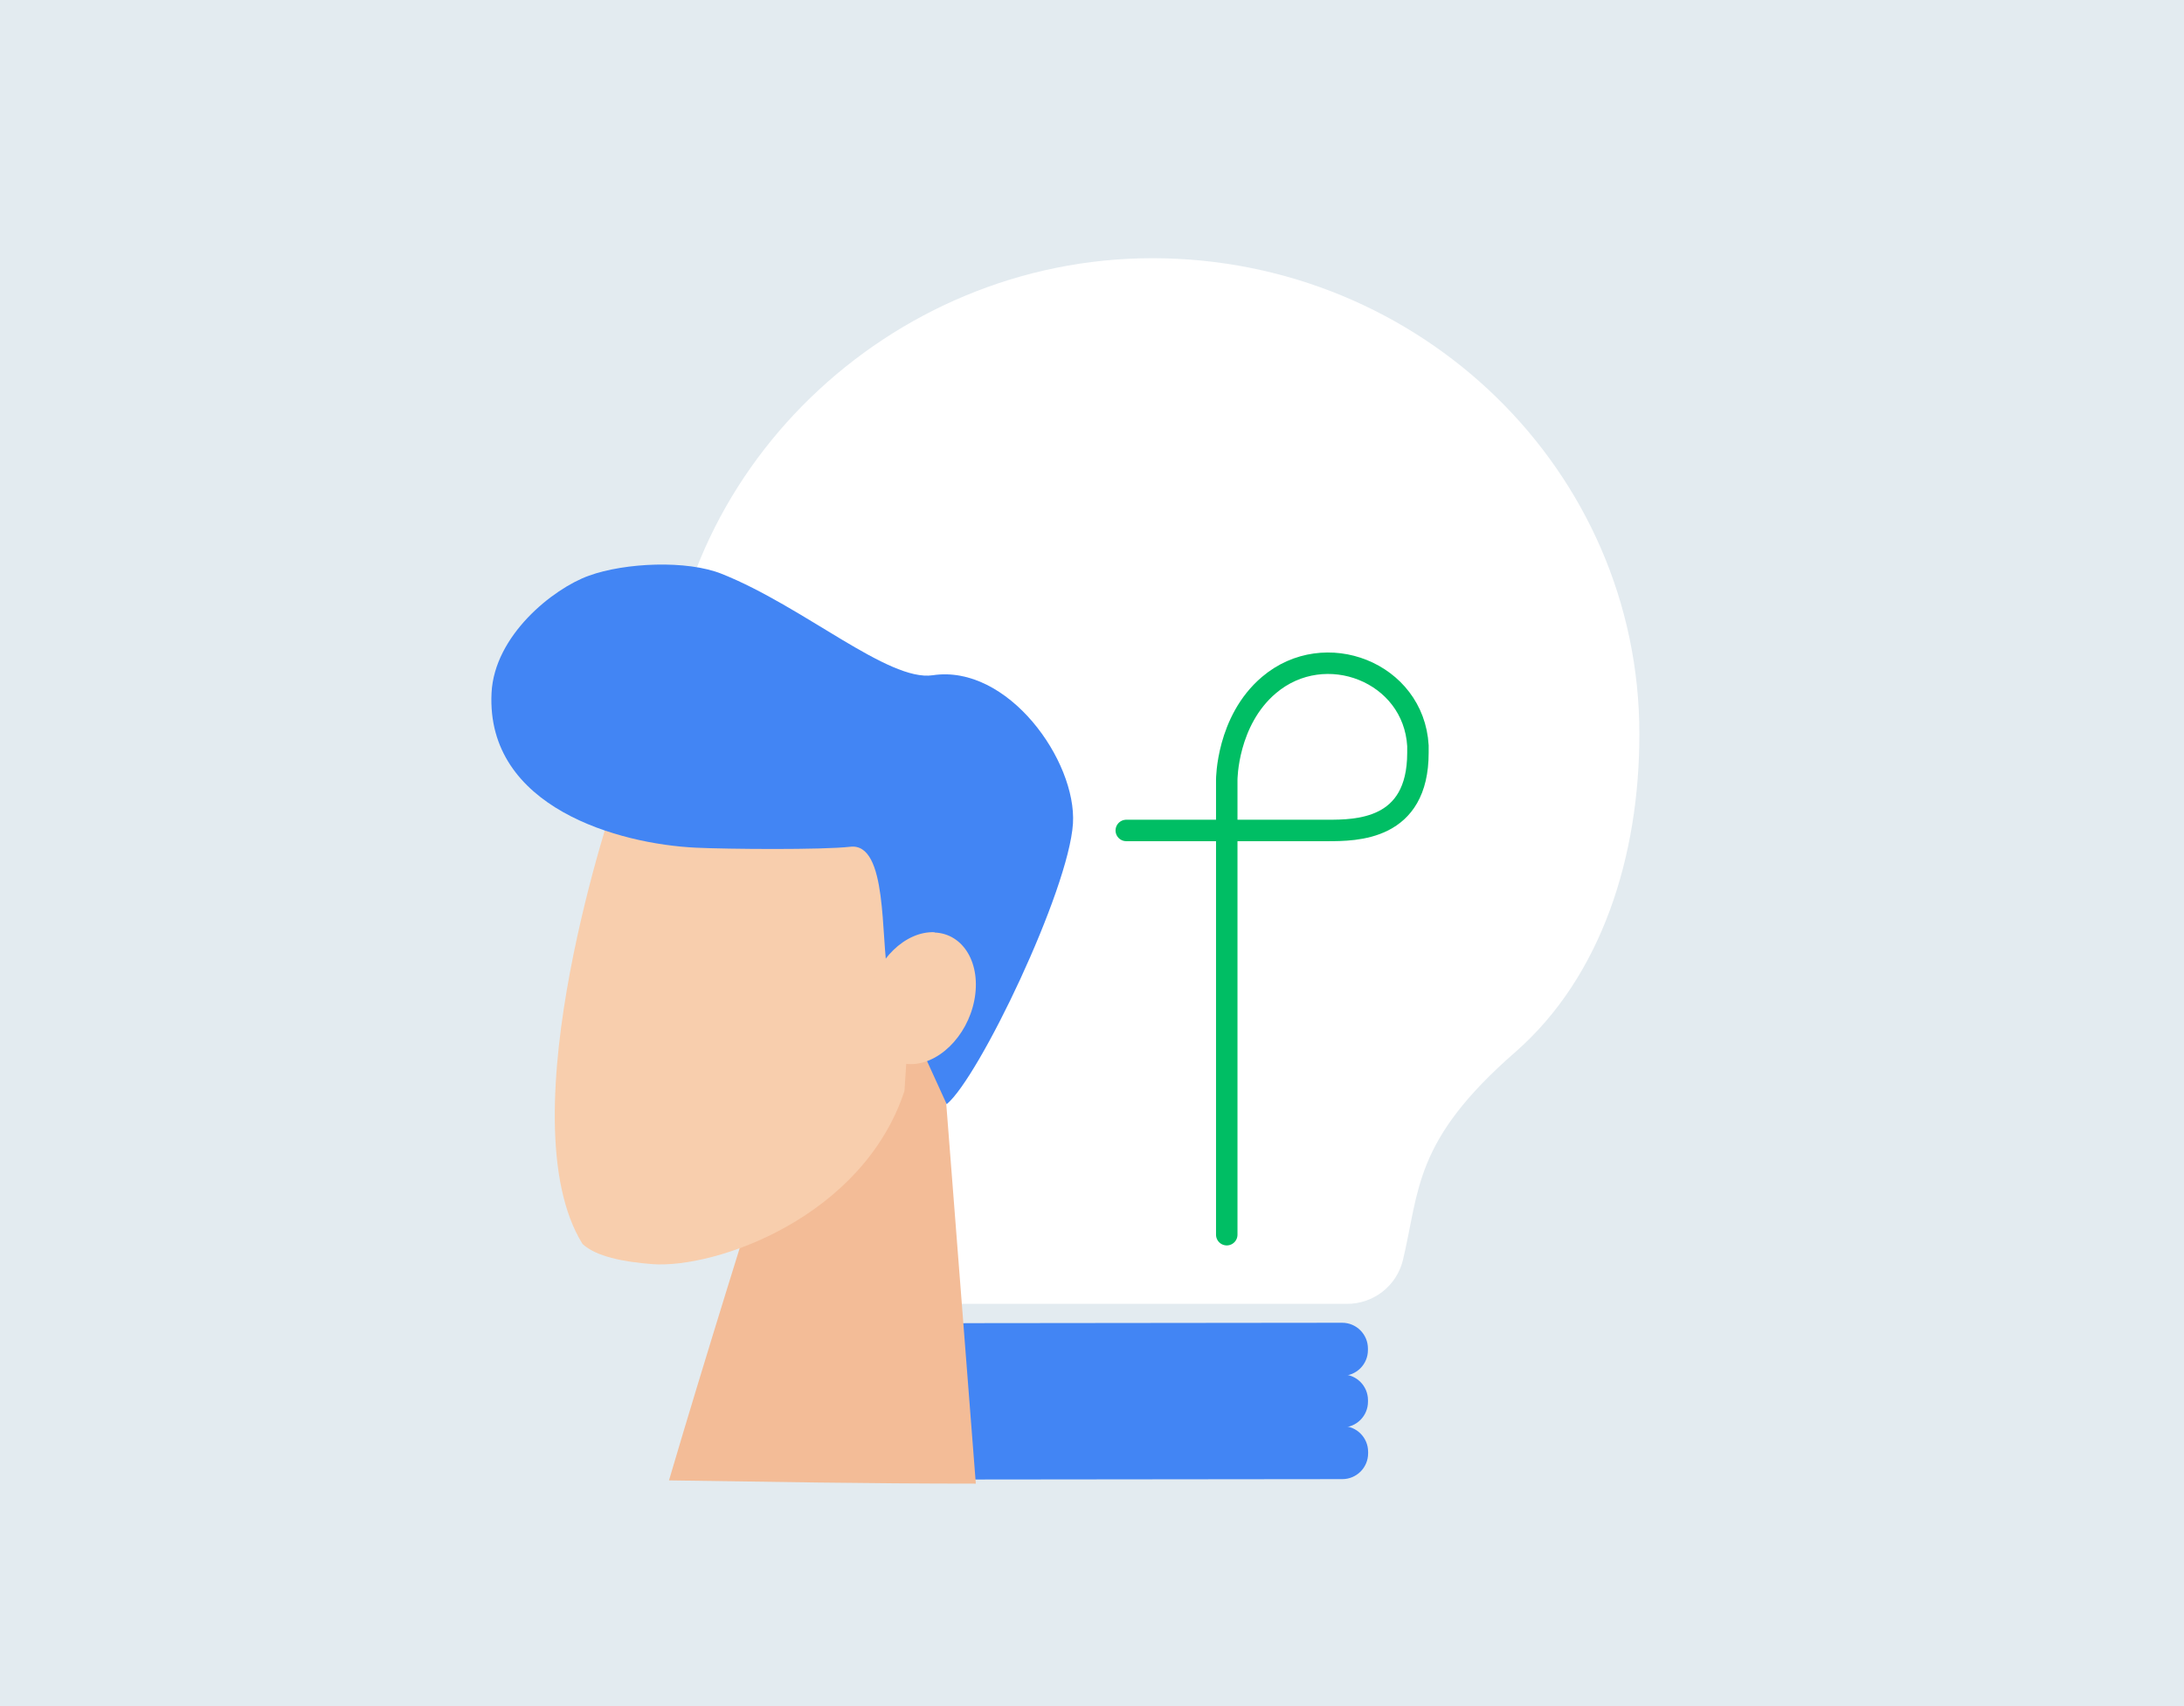 <svg width="288" height="225" viewBox="0 0 288 225" fill="none" xmlns="http://www.w3.org/2000/svg">
<path d="M288 0H0V225H288V0Z" fill="#E3EBF0"/>
<path d="M216.18 96.78C216.18 62.13 187.41 34.07 151.98 34.05C117.16 34.05 87.98 62.32 87.72 96.36C87.59 112.84 92.72 129.06 104.47 139.13C116.22 149.2 116.91 156.94 119.09 166.19C119.494 167.844 120.444 169.313 121.788 170.358C123.131 171.404 124.788 171.965 126.49 171.95H177.6C179.296 171.962 180.947 171.404 182.287 170.365C183.628 169.325 184.58 167.866 184.99 166.22C187.22 156.94 186.36 150.47 199.84 138.73C211.23 128.75 216.2 112.87 216.18 96.78Z" fill="white"/>
<path d="M176.982 174.444L127.342 174.496C125.465 174.498 123.944 176.022 123.946 177.9L123.946 178.1C123.948 179.978 125.472 181.498 127.35 181.496L176.99 181.444C178.867 181.442 180.388 179.919 180.386 178.041L180.386 177.841C180.384 175.963 178.86 174.442 176.982 174.444Z" fill="#4285F4"/>
<path d="M176.989 181.255L127.349 181.306C125.471 181.308 123.951 182.832 123.953 184.71L123.953 184.91C123.955 186.788 125.479 188.308 127.357 188.306L176.997 188.255C178.874 188.253 180.395 186.729 180.393 184.851L180.393 184.651C180.391 182.773 178.867 181.253 176.989 181.255Z" fill="#4285F4"/>
<path d="M177.007 188.065L127.367 188.117C125.489 188.119 123.968 189.642 123.97 191.52L123.971 191.72C123.973 193.598 125.496 195.119 127.374 195.117L177.014 195.065C178.892 195.063 180.412 193.539 180.411 191.661L180.41 191.461C180.408 189.583 178.885 188.063 177.007 188.065Z" fill="#4285F4"/>
<path d="M100.1 156.4C100.1 156.4 92.83 179.53 88.22 195.23C101.09 195.41 114.02 195.66 128.68 195.66L123.55 129.77L100.1 156.4Z" fill="#F3BC97"/>
<path d="M86 166.71C82.16 166.41 78.62 165.71 76.82 164.06C66.5 147.45 81.27 104.72 81.27 104.72L99.4 98.13L121.27 113.23L119.27 143.87C113.79 160.52 94.37 167.34 85.99 166.71" fill="#F8CEAD"/>
<path d="M117.109 128.67C116.109 123.73 117.109 111.06 112.109 111.67C108.439 112.09 95.929 111.99 91.729 111.79C81.729 111.31 64.079 106.55 64.819 91.39C65.189 83.82 72.889 77.64 77.659 75.92C82.429 74.2 90.589 73.83 95.199 75.69C105.999 80 117.149 89.93 122.999 89.05C132.899 87.56 141.999 100.34 141.489 108.62C140.909 117.47 129.099 142.11 124.839 145.62L117.109 128.67Z" fill="#4285F4"/>
<path d="M123.24 122.94C119.4 122.78 115.52 126.54 114.57 131.33C113.62 136.12 115.97 140.13 119.81 140.33C123.65 140.53 127.54 136.73 128.48 131.93C129.42 127.13 127.08 123.13 123.24 122.98" fill="#F8CEAD"/>
<path d="M161.77 162.83V102.83C161.77 102.83 161.77 95.06 167.34 90.34C174.73 84.07 186.41 88.65 186.98 98.34C186.98 98.65 186.98 98.96 186.98 99.28C186.98 109.52 178.86 109.52 174.98 109.52H148.52" stroke="#00BE64" stroke-width="2.83" stroke-miterlimit="10" stroke-linecap="round"/>
</svg>
